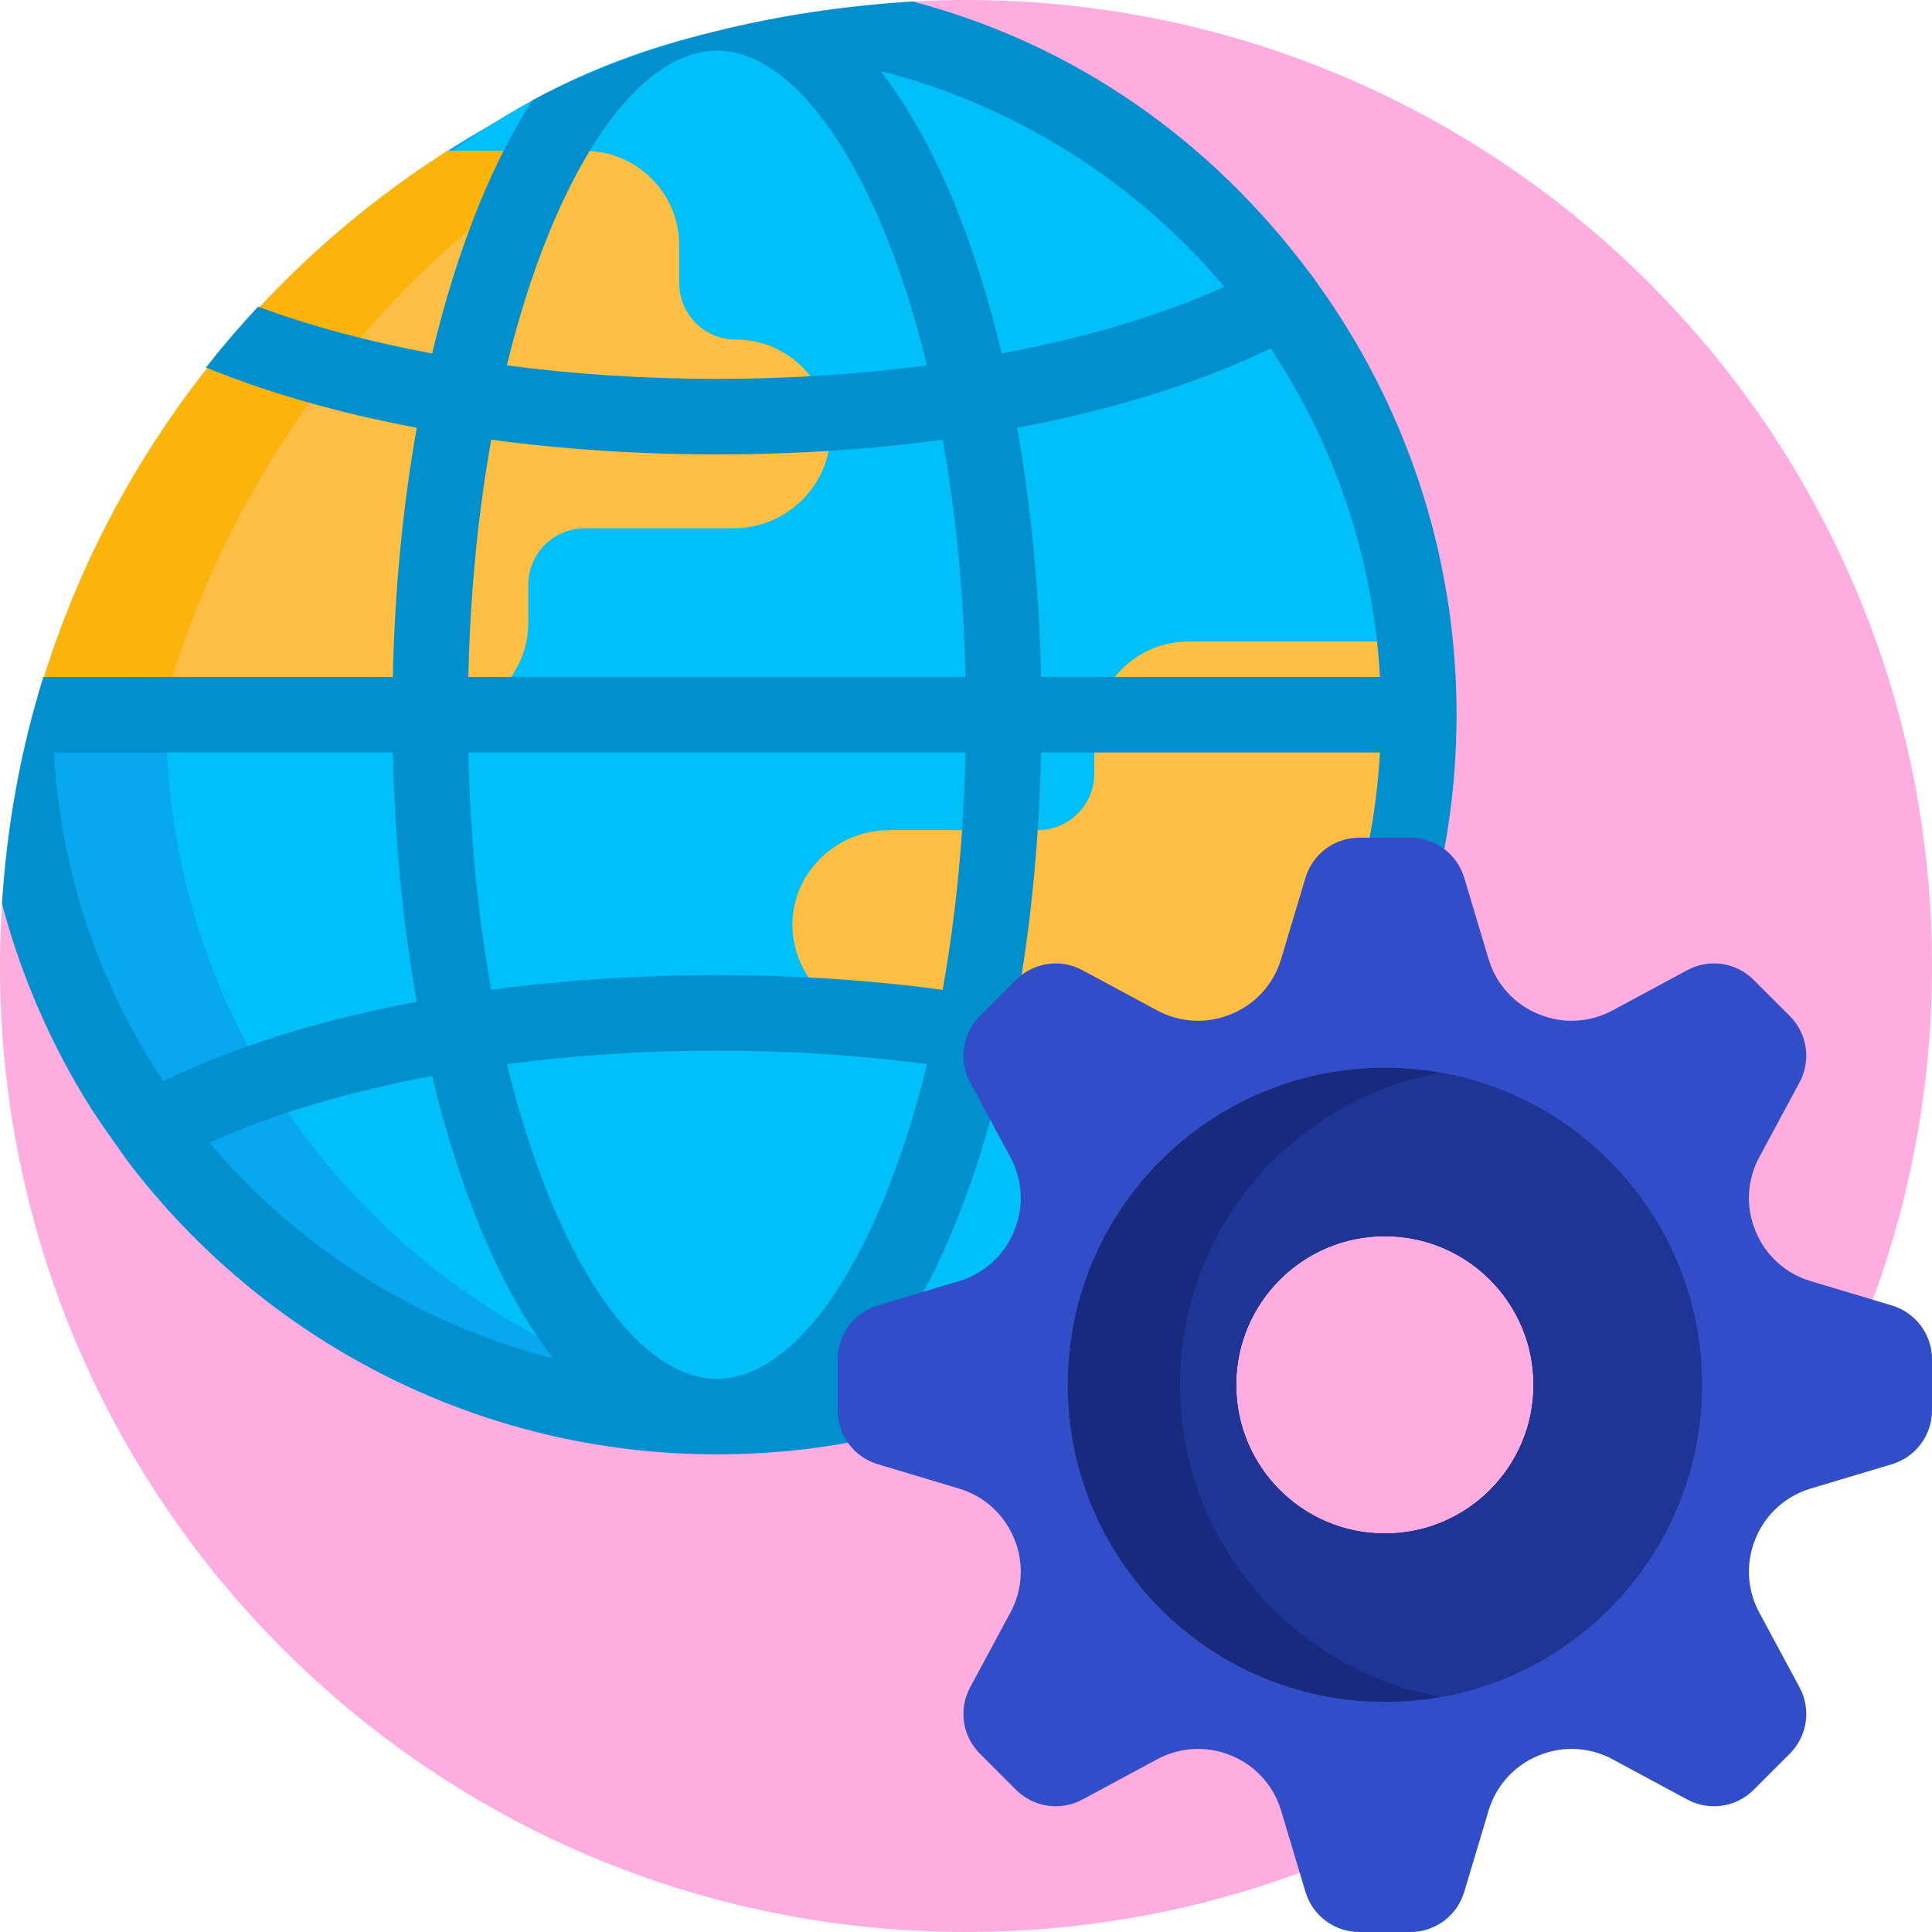 <svg height="512pt" viewBox="0 0 512 512" width="512pt" xmlns="http://www.w3.org/2000/svg"><path d="m512 256c0 141.387-114.613 256-256 256s-256-114.613-256-256c0-7.172.309-14.27.887-21.289 125.812-8.875 226.516-108.648 236.844-234.055 6.035-.426 12.125-.656 18.27-.656 141.387 0 256 114.613 256 256zm0 0" fill="#fdade0"/><path d="m376 189.996c0 102.625-83.379 186.004-186.004 186.004-97.082 0-176.781-74.387-185.238-169.273 1.211-6.215 2.652-12.348 4.305-18.391h101.391v-133.613c0-5.965 3.066-11.496 8.098-14.703 26.477-16.887 56.266-29.039 88.176-35.262 94.887 8.457 169.273 88.156 169.273 185.238zm0 0" fill="#08a8f0"/><path d="m376 190c0 95.969-72.684 174.949-166 184.926-93.316-9.977-166-88.957-166-184.926s72.684-174.949 166-184.926c93.316 9.977 166 88.957 166 184.926zm0 0" fill="#01bff9"/><path d="m194.438 140h-39.438c-8.285 0-15 6.715-15 15v10c0 13.809-11.191 25-25 25h-106.395c16.691-62.719 56.586-115.973 109.941-150h36.453c13.809 0 25 11.191 25 25v10c0 8.285 6.715 15 15 15 13.645 0 24.738 10.934 24.996 24.516.266 14.016-11.543 25.484-25.559 25.484zm180.488 30h-59.926c-13.809 0-25 11.191-25 25v10c0 8.285-6.715 15-15 15h-39.438c-14.016 0-25.824 11.469-25.559 25.484.258 13.582 11.352 24.516 24.996 24.516h39.332v25c0 13.809 11.195 25 25 25h23.676c32.781-33.531 52.992-79.402 52.992-130 0-6.758-.371-13.43-1.074-20zm0 0" fill="#fdbf43"/><path d="m42.605 190h-34c16.691-62.719 56.586-115.973 109.941-150h34c-53.355 34.027-93.25 87.281-109.941 150zm0 0" fill="#fcb30b"/><path d="m348.723 74.562c-.008-.012-.926-1.43-1.473-2.016-26.137-35.074-61.938-60.656-105.379-72.152-35.422 2.176-71.789 10.523-100.762 26.207-5.102 7.867-9.836 17.055-14.105 27.512-4.906 12.008-9.082 25.312-12.477 39.574-16.824-3.145-32.418-7.328-46.141-12.418-4.812 5.176-9.422 10.543-13.793 16.109 16.383 6.73 35.266 12.113 55.859 15.977-3.695 20.742-5.859 43.039-6.348 66.062h-92.617c-5.953 19.172-9.676 39.273-10.953 60.082 5.117 19.312 13.074 37.504 23.465 54.008 2.309 3.668 9.578 13.883 10 14.434 35.832 47.051 92.43 77.477 156 77.477 62.402 0 118.078-29.316 154-74.895 1.109-1.41 8.301-11.309 10-13.902 20.223-30.824 32-67.66 32-107.203 0-42.867-13.844-82.555-37.277-114.855zm-12.004 17.758c16.762 25.242 27.188 55.035 28.992 87.098h-89.816c-.488-23.023-2.652-45.32-6.348-66.062 25.516-4.789 48.414-11.906 67.172-21.035zm-12.266-16.336c-16.492 7.531-36.652 13.531-58.98 17.703-3.395-14.262-7.566-27.566-12.477-39.574-5.766-14.109-12.363-25.922-19.594-35.277 36.074 9.184 67.727 29.543 91.051 57.148zm-178.938-14.309c12.535-30.668 28.746-48.262 44.484-48.262s31.949 17.594 44.484 48.262c4.359 10.676 8.105 22.48 11.191 35.152-17.781 2.344-36.555 3.586-55.676 3.586s-37.895-1.242-55.676-3.586c3.086-12.672 6.832-24.477 11.191-35.152zm-15.332 54.848c19 2.555 39.121 3.895 59.816 3.895s40.816-1.34 59.816-3.895c3.523 19.664 5.59 40.898 6.07 62.895h-131.773c.48-21.996 2.547-43.23 6.07-62.895zm125.703 82.895c-.48 21.996-2.547 43.23-6.07 62.895-19-2.555-39.121-3.895-59.816-3.895s-40.816 1.34-59.816 3.895c-3.523-19.664-5.59-40.898-6.07-62.895zm-212.605 87.094c-16.762-25.242-27.188-55.035-28.992-87.098h89.816c.488 23.023 2.652 45.32 6.348 66.062-25.516 4.789-48.414 11.906-67.172 21.035zm12.266 16.336c16.492-7.527 36.652-13.531 58.98-17.703 3.395 14.262 7.566 27.566 12.477 39.578 5.766 14.109 12.363 25.922 19.594 35.273-36.074-9.184-67.727-29.539-91.051-57.148zm134.453 62.57c-15.738 0-31.949-17.59-44.484-48.262-4.359-10.676-8.105-22.48-11.191-35.148 17.781-2.348 36.555-3.59 55.676-3.59s37.895 1.242 55.676 3.59c-3.086 12.668-6.832 24.473-11.191 35.148-12.535 30.668-28.746 48.262-44.484 48.262zm43.402-5.422c7.23-9.355 13.828-21.164 19.594-35.273 4.91-12.012 9.082-25.316 12.477-39.578 22.328 4.172 42.488 10.176 58.98 17.703-23.324 27.609-54.977 47.965-91.051 57.148zm103.316-73.484c-18.758-9.129-41.656-16.246-67.172-21.035 3.695-20.738 5.859-43.039 6.348-66.062h89.816c-1.805 32.062-12.234 61.855-28.992 87.098zm0 0" fill="#028fce"/><path d="m501.402 345.973-21.625-6.484c-6.543-1.965-11.863-6.762-14.473-13.078-.027-.066-.051-.129-.078-.195-2.629-6.316-2.27-13.48.973-19.508l10.703-19.875c3.117-5.781 2.066-12.926-2.578-17.566l-9.59-9.59c-4.641-4.645-11.781-5.695-17.566-2.578l-19.875 10.703c-6.027 3.242-13.191 3.602-19.508.973-.066-.027-.129-.051-.195-.078-6.316-2.609-11.113-7.93-13.078-14.473l-6.484-21.625c-1.887-6.289-7.68-10.598-14.246-10.598h-13.562c-6.566 0-12.359 4.309-14.246 10.598l-6.484 21.625c-1.965 6.543-6.762 11.863-13.078 14.473-.066.027-.129.051-.195.078-6.316 2.629-13.48 2.27-19.508-.973l-19.875-10.703c-5.781-3.117-12.926-2.066-17.566 2.578l-9.59 9.59c-4.645 4.641-5.695 11.781-2.578 17.566l10.703 19.875c3.242 6.027 3.602 13.191.973 19.508-.027.066-.051.129-.078.195-2.609 6.316-7.93 11.113-14.473 13.078l-21.625 6.484c-6.289 1.887-10.598 7.68-10.598 14.246v13.562c0 6.566 4.309 12.355 10.598 14.242l21.625 6.488c6.543 1.965 11.863 6.762 14.473 13.078.027.062.051.129.078.191 2.629 6.32 2.27 13.484-.973 19.508l-10.703 19.879c-3.117 5.781-2.066 12.922 2.578 17.566l9.59 9.59c4.641 4.645 11.781 5.691 17.566 2.578l19.875-10.703c6.027-3.242 13.191-3.602 19.508-.977.066.027.129.055.195.082 6.316 2.609 11.113 7.93 13.078 14.473l6.484 21.625c1.887 6.289 7.68 10.598 14.246 10.598h13.562c6.566 0 12.359-4.309 14.246-10.598l6.484-21.625c1.965-6.543 6.762-11.863 13.078-14.473.066-.027.129-.055.195-.082 6.316-2.625 13.48-2.266 19.508.977l19.875 10.703c5.781 3.113 12.926 2.066 17.566-2.578l9.59-9.59c4.645-4.645 5.695-11.785 2.578-17.566l-10.703-19.879c-3.242-6.023-3.602-13.188-.973-19.508.027-.062.051-.129.078-.191 2.609-6.316 7.93-11.113 14.473-13.078l21.625-6.488c6.289-1.887 10.598-7.676 10.598-14.242v-13.562c0-6.566-4.309-12.359-10.598-14.246zm-134.402 60.438c-21.766 0-39.41-17.645-39.41-39.41s17.645-39.41 39.41-39.41 39.41 17.645 39.41 39.41-17.645 39.41-39.41 39.41zm0 0" fill="#314dc8"/><path d="m367 282.973c-46.406 0-84.027 37.621-84.027 84.027s37.621 84.027 84.027 84.027 84.027-37.621 84.027-84.027-37.621-84.027-84.027-84.027zm0 123.438c-21.766 0-39.41-17.645-39.41-39.41s17.645-39.41 39.41-39.41 39.41 17.645 39.41 39.41-17.645 39.41-39.41 39.41zm0 0" fill="#172a7d"/><path d="m381.871 284.285c-39.312 7.023-69.152 41.383-69.152 82.715s29.84 75.691 69.152 82.715c39.312-7.023 69.156-41.383 69.156-82.715s-29.844-75.691-69.156-82.715zm-14.871 122.125c-21.766 0-39.41-17.645-39.41-39.41s17.645-39.41 39.41-39.41 39.41 17.645 39.41 39.41-17.645 39.41-39.41 39.41zm0 0" fill="#1f3595"/></svg>